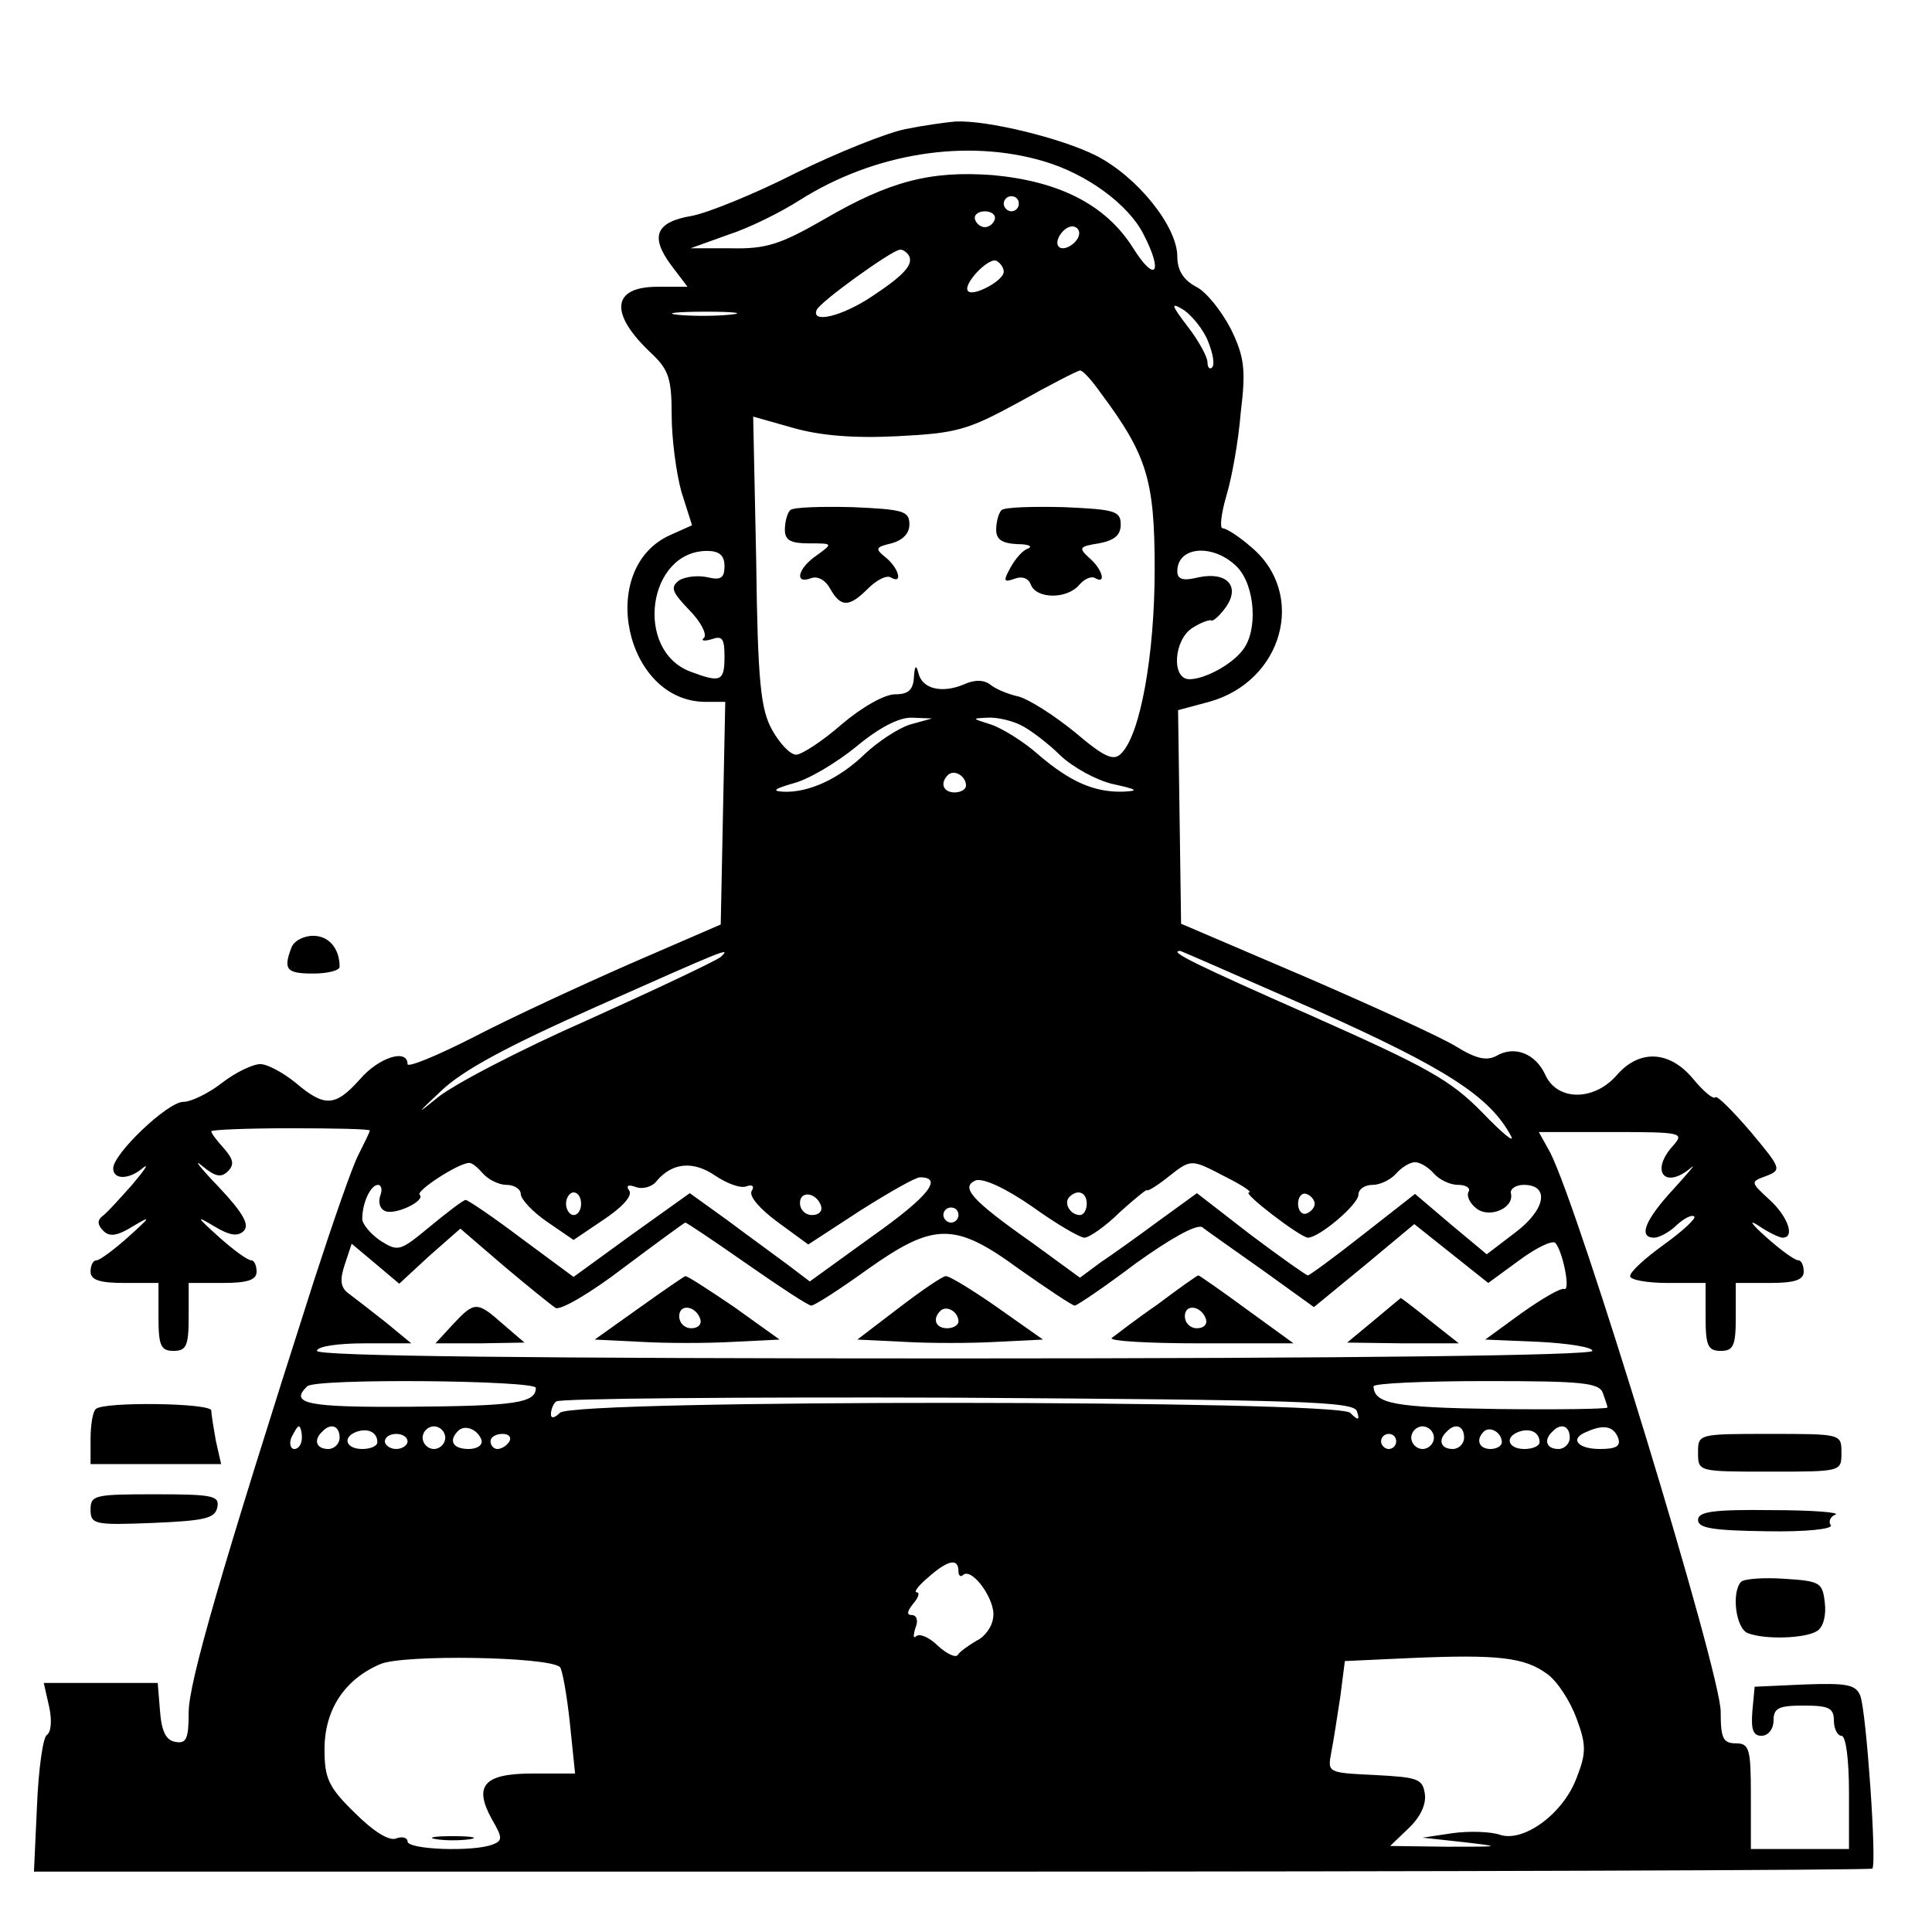 <?xml version="1.0" standalone="no"?>
<!DOCTYPE svg PUBLIC "-//W3C//DTD SVG 20010904//EN"
 "http://www.w3.org/TR/2001/REC-SVG-20010904/DTD/svg10.dtd">
<svg version="1.0" xmlns="http://www.w3.org/2000/svg"
 width="256pt" height="256pt" viewBox="0 0 256 256"
 preserveAspectRatio="xMidYMid meet">

<g transform="translate(0,256) scale(0.1,-0.1)"
fill="#000000" stroke="none">
<path d="M1200 2389 c-25 -5 -90 -31 -145 -58 -55 -28 -117 -53 -138 -57 -48
-8 -56 -27 -28 -65 l22 -29 -40 0 c-61 0 -64 -36 -7 -89 22 -21 26 -33 26 -81
0 -31 6 -77 13 -102 l14 -44 -29 -13 c-98 -44 -60 -221 47 -221 l26 0 -3 -147
-3 -148 -120 -52 c-66 -29 -159 -72 -207 -97 -49 -25 -88 -41 -88 -36 0 21
-38 9 -63 -20 -33 -37 -47 -37 -85 -5 -17 14 -38 25 -47 25 -10 0 -33 -11 -51
-25 -18 -14 -41 -25 -51 -25 -21 0 -93 -69 -93 -88 0 -16 22 -15 40 1 8 6 1
-4 -15 -23 -17 -19 -34 -38 -40 -42 -6 -5 -6 -11 2 -19 8 -8 18 -7 39 6 25 15
24 13 -6 -14 -19 -17 -38 -31 -42 -31 -5 0 -8 -7 -8 -15 0 -11 12 -15 45 -15
l45 0 0 -45 c0 -38 3 -45 20 -45 17 0 20 7 20 45 l0 45 45 0 c33 0 45 4 45 15
0 8 -3 15 -7 15 -5 0 -24 14 -43 31 -30 27 -31 29 -6 14 20 -12 31 -14 39 -6
8 8 -1 24 -33 58 -25 26 -35 39 -22 28 17 -14 25 -16 34 -7 9 9 7 16 -5 30 -9
10 -17 20 -17 23 0 2 47 4 105 4 58 0 105 -1 105 -3 0 -2 -7 -16 -15 -32 -8
-15 -34 -90 -59 -167 -124 -387 -166 -533 -166 -572 0 -35 -3 -42 -18 -39 -12
2 -18 14 -20 41 l-3 37 -75 0 -76 0 7 -31 c4 -18 3 -34 -3 -38 -5 -3 -11 -45
-13 -94 l-4 -87 1216 0 c669 0 1218 2 1220 4 6 7 -8 208 -16 229 -6 15 -18 17
-74 15 l-66 -3 -3 -32 c-2 -25 1 -33 12 -33 9 0 16 9 16 20 0 17 7 20 40 20
33 0 40 -3 40 -20 0 -11 5 -20 10 -20 6 0 10 -32 10 -75 l0 -75 -65 0 -65 0 0
70 c0 63 -2 70 -20 70 -17 0 -20 7 -20 42 0 52 -187 665 -226 741 l-15 27 97
0 c93 0 96 -1 81 -18 -31 -34 -11 -59 24 -29 7 6 -3 -6 -23 -28 -38 -41 -48
-65 -26 -65 6 0 20 7 30 17 10 9 20 14 23 11 3 -2 -15 -19 -40 -37 -25 -18
-45 -36 -45 -42 0 -5 23 -9 50 -9 l50 0 0 -45 c0 -38 3 -45 20 -45 17 0 20 7
20 45 l0 45 45 0 c33 0 45 4 45 15 0 8 -3 15 -7 15 -5 0 -24 14 -43 31 -19 17
-24 24 -10 15 13 -9 28 -16 32 -16 17 0 7 28 -17 50 -26 24 -26 24 -4 32 20 8
19 10 -21 58 -24 28 -45 49 -47 46 -3 -3 -16 8 -30 25 -31 37 -71 39 -101 4
-30 -34 -78 -34 -94 0 -13 29 -41 40 -65 26 -13 -7 -27 -4 -53 12 -19 12 -109
53 -199 92 l-166 71 -2 142 -2 141 41 11 c98 27 130 143 56 205 -16 14 -33 25
-38 25 -4 0 -2 19 5 43 7 23 16 72 19 110 7 57 5 74 -13 111 -12 23 -32 49
-46 56 -17 9 -25 22 -25 40 0 40 -53 106 -108 134 -46 23 -144 47 -186 45 -12
-1 -41 -5 -66 -10z m184 -43 c57 -17 111 -57 131 -96 27 -52 16 -66 -14 -18
-36 57 -98 88 -186 96 -82 6 -136 -8 -222 -58 -59 -34 -78 -40 -124 -39 l-54
0 50 18 c28 9 70 30 95 46 98 62 221 82 324 51z m-34 -56 c0 -5 -4 -10 -10
-10 -5 0 -10 5 -10 10 0 6 5 10 10 10 6 0 10 -4 10 -10z m-32 -21 c-2 -6 -8
-10 -13 -10 -5 0 -11 4 -13 10 -2 6 4 11 13 11 9 0 15 -5 13 -11z m112 -18 c0
-12 -20 -25 -27 -18 -7 7 6 27 18 27 5 0 9 -4 9 -9z m-226 -29 c7 -12 -5 -26
-49 -55 -39 -26 -80 -36 -73 -18 3 10 99 79 110 80 4 1 9 -3 12 -7z m126 -22
c0 -12 -40 -33 -47 -26 -9 8 28 47 38 40 5 -3 9 -9 9 -14z m271 -93 c6 -15 9
-30 5 -34 -3 -3 -6 0 -6 7 0 7 -12 29 -26 47 -23 30 -23 33 -5 22 11 -8 26
-26 32 -42z m-634 36 c-20 -2 -52 -2 -70 0 -17 2 0 4 38 4 39 0 53 -2 32 -4z
m491 -103 c62 -83 72 -116 72 -234 0 -114 -19 -219 -44 -244 -10 -11 -22 -6
-62 28 -27 22 -60 43 -74 47 -14 3 -31 10 -38 16 -8 6 -20 7 -35 0 -29 -12
-55 -6 -60 15 -3 12 -5 10 -6 -5 -1 -17 -7 -23 -25 -23 -14 0 -44 -17 -71 -40
-25 -22 -53 -40 -60 -40 -8 0 -22 15 -32 33 -15 27 -19 63 -21 224 l-4 191 53
-15 c35 -10 79 -14 138 -11 79 4 93 8 161 45 41 23 78 42 81 42 3 1 15 -12 27
-29z m-498 -230 c0 -16 -5 -19 -22 -15 -13 3 -30 1 -38 -4 -12 -9 -10 -15 13
-39 15 -15 24 -32 20 -37 -5 -4 0 -5 10 -2 14 5 17 1 17 -23 0 -33 -5 -35 -45
-20 -75 28 -57 160 22 160 16 0 23 -6 23 -20z m680 -2 c23 -25 27 -83 7 -109
-15 -20 -51 -39 -71 -39 -24 0 -21 52 4 68 11 7 22 11 25 10 2 -2 11 6 19 17
20 28 2 48 -36 40 -20 -5 -28 -3 -28 8 0 34 49 37 80 5z m-434 -208 c-16 -5
-43 -23 -60 -39 -34 -33 -75 -52 -109 -50 -15 1 -10 4 14 11 20 5 57 27 84 49
30 25 57 39 74 38 l26 -1 -29 -8z m147 -1 c12 -6 36 -24 52 -40 17 -16 48 -33
70 -38 32 -7 35 -9 13 -10 -38 -1 -70 13 -112 49 -19 17 -48 35 -63 40 -25 8
-26 8 -5 9 13 1 33 -4 45 -10z m-73 -80 c0 -5 -7 -9 -15 -9 -15 0 -20 12 -9
23 8 8 24 -1 24 -14z m-325 -227 c-6 -5 -84 -42 -175 -83 -91 -40 -181 -87
-201 -104 -28 -23 -27 -21 5 9 29 28 89 60 206 112 171 76 180 80 165 66z
m790 -71 c172 -77 229 -114 257 -166 6 -11 -11 3 -38 31 -42 43 -73 60 -226
128 -154 68 -191 86 -174 86 1 0 83 -36 181 -79z m-1105 -216 c7 -8 21 -15 31
-15 11 0 19 -6 19 -12 0 -7 16 -24 35 -37 l35 -24 40 27 c24 16 38 31 34 38
-5 7 -2 9 9 5 8 -3 21 0 27 8 21 25 49 27 78 7 15 -10 33 -17 41 -14 8 3 11 0
7 -6 -4 -7 11 -24 34 -41 l41 -30 69 45 c38 24 73 44 79 44 31 0 12 -25 -63
-78 l-83 -60 -29 22 c-16 12 -52 38 -80 59 l-50 36 -77 -55 -77 -56 -69 51
c-37 28 -71 51 -74 51 -3 0 -24 -16 -47 -35 -40 -33 -42 -34 -66 -19 -13 9
-24 22 -24 29 0 21 11 45 21 45 4 0 6 -6 3 -14 -3 -8 -1 -17 5 -20 12 -8 56
13 47 21 -5 5 50 41 65 42 4 1 12 -6 19 -14z m985 -5 c22 -11 35 -20 30 -20
-10 0 67 -59 78 -60 15 0 67 44 67 57 0 7 8 13 19 13 10 0 24 7 31 15 7 8 18
15 25 15 7 0 18 -7 25 -15 7 -8 21 -15 32 -15 10 0 17 -4 14 -9 -3 -5 1 -15
10 -22 17 -14 51 0 46 20 -1 6 7 11 17 11 35 0 29 -33 -11 -63 l-38 -29 -48
40 -47 40 -69 -54 c-38 -30 -71 -54 -73 -54 -2 0 -36 24 -76 54 l-71 55 -51
-37 c-27 -20 -62 -45 -77 -55 l-27 -20 -63 46 c-81 57 -96 74 -75 83 10 3 39
-10 75 -35 32 -23 63 -41 69 -41 6 0 28 15 47 34 20 18 36 31 36 29 0 -2 12 5
26 16 33 26 31 26 79 1z m-855 -35 c0 -8 -4 -15 -10 -15 -5 0 -10 7 -10 15 0
8 5 15 10 15 6 0 10 -7 10 -15z m318 -3 c2 -7 -3 -12 -12 -12 -9 0 -16 7 -16
16 0 17 22 14 28 -4z m352 3 c0 -8 -4 -15 -9 -15 -13 0 -22 16 -14 24 11 11
23 6 23 -9z m302 0 c0 -5 -5 -11 -11 -13 -6 -2 -11 4 -11 13 0 9 5 15 11 13 6
-2 11 -8 11 -13z m-472 -15 c0 -5 -4 -10 -10 -10 -5 0 -10 5 -10 10 0 6 5 10
10 10 6 0 10 -4 10 -10z m-280 -65 c43 -30 81 -55 85 -55 4 0 37 21 73 47 90
64 117 64 203 1 37 -26 70 -48 73 -48 3 0 40 25 81 56 46 33 80 52 88 48 6 -5
42 -30 80 -57 l68 -49 67 55 66 55 49 -39 49 -39 41 30 c23 17 44 27 48 23 10
-12 20 -63 12 -61 -5 2 -30 -13 -57 -32 l-48 -35 71 -3 c39 -2 71 -7 71 -12 0
-6 -314 -10 -845 -10 -557 0 -845 3 -845 10 0 6 28 10 63 10 l62 0 -34 28
c-19 15 -41 32 -49 38 -11 8 -12 18 -5 39 l9 27 31 -26 32 -27 40 37 41 36 57
-49 c32 -27 63 -52 69 -56 6 -4 47 20 90 53 44 33 81 60 82 60 2 0 39 -25 82
-55z m-280 -164 c0 -20 -27 -24 -167 -25 -136 -1 -160 4 -136 27 10 11 303 8
303 -2z m1414 -7 c3 -9 6 -17 6 -19 0 -2 -66 -3 -147 -2 -136 2 -162 7 -163
30 0 4 67 7 149 7 127 0 150 -2 155 -16z m-326 -24 c4 -12 2 -13 -9 -2 -19 17
-1029 18 -1047 0 -7 -7 -12 -8 -12 -2 0 6 3 14 7 17 3 4 243 6 531 5 457 -3
526 -5 530 -18z m-1398 -35 c0 -8 -4 -15 -10 -15 -5 0 -7 7 -4 15 4 8 8 15 10
15 2 0 4 -7 4 -15z m50 0 c0 -8 -7 -15 -15 -15 -16 0 -20 12 -8 23 11 12 23 8
23 -8z m50 -6 c0 -5 -9 -9 -20 -9 -22 0 -27 16 -7 23 15 5 27 -1 27 -14z m90
6 c0 -8 -7 -15 -15 -15 -8 0 -15 7 -15 15 0 8 7 15 15 15 8 0 15 -7 15 -15z
m48 -3 c2 -7 -6 -12 -17 -12 -21 0 -27 11 -14 24 9 9 26 2 31 -12z m1262 3 c0
-8 -7 -15 -15 -15 -8 0 -15 7 -15 15 0 8 7 15 15 15 8 0 15 -7 15 -15z m40 0
c0 -8 -7 -15 -15 -15 -16 0 -20 12 -8 23 11 12 23 8 23 -8z m50 -6 c0 -5 -7
-9 -15 -9 -15 0 -20 12 -9 23 8 8 24 -1 24 -14z m50 0 c0 -5 -9 -9 -20 -9 -22
0 -27 16 -7 23 15 5 27 -1 27 -14z m40 6 c0 -8 -7 -15 -15 -15 -16 0 -20 12
-8 23 11 12 23 8 23 -8z m64 0 c4 -11 -2 -15 -24 -15 -30 0 -41 14 -17 23 22
10 35 7 41 -8z m-1604 -5 c0 -5 -7 -10 -15 -10 -8 0 -15 5 -15 10 0 6 7 10 15
10 8 0 15 -4 15 -10z m135 0 c-3 -5 -10 -10 -16 -10 -5 0 -9 5 -9 10 0 6 7 10
16 10 8 0 12 -4 9 -10z m1175 0 c0 -5 -4 -10 -10 -10 -5 0 -10 5 -10 10 0 6 5
10 10 10 6 0 10 -4 10 -10z m-580 -172 c0 -6 3 -8 6 -5 12 11 44 -34 40 -56
-1 -12 -11 -26 -22 -31 -10 -6 -22 -14 -25 -19 -3 -4 -15 2 -26 12 -11 11 -24
17 -29 13 -4 -4 -4 1 -1 11 4 9 2 17 -5 17 -7 0 -6 5 2 15 7 8 9 15 5 15 -5 0
2 9 15 20 26 23 40 26 40 8z m-528 -127 c3 -3 9 -36 13 -73 l7 -68 -56 0 c-65
0 -79 -16 -54 -61 14 -24 14 -28 1 -33 -25 -10 -113 -7 -113 4 0 5 -7 7 -15 4
-9 -4 -30 9 -55 34 -35 34 -40 46 -40 84 0 53 27 93 74 113 30 13 223 10 238
-4z m1308 -9 c14 -10 31 -37 39 -59 13 -35 13 -46 0 -79 -18 -48 -71 -86 -102
-75 -12 4 -40 5 -62 2 l-40 -6 55 -6 c51 -6 49 -6 -22 -6 l-76 1 24 23 c16 15
24 32 22 46 -3 20 -9 22 -66 25 -63 3 -63 3 -58 30 3 15 8 48 12 74 l6 47 87
4 c116 5 151 1 181 -21z"/>
<path d="M1047 1884 c-4 -4 -7 -16 -7 -26 0 -14 8 -18 32 -18 32 0 32 0 10
-16 -25 -17 -30 -39 -7 -30 9 3 19 -3 25 -14 14 -25 25 -25 50 0 12 12 25 18
30 15 17 -10 11 12 -6 26 -15 12 -14 14 7 19 15 4 24 13 24 25 0 18 -8 20 -75
23 -42 1 -79 0 -83 -4z"/>
<path d="M1327 1884 c-4 -4 -7 -16 -7 -26 0 -13 8 -18 28 -19 15 0 21 -3 14
-6 -7 -2 -17 -14 -23 -25 -10 -18 -9 -20 5 -15 10 4 19 1 22 -8 8 -19 48 -19
64 0 7 8 16 12 21 9 16 -9 9 13 -8 27 -14 13 -13 15 13 19 21 4 29 11 29 25 0
18 -8 20 -75 23 -42 1 -79 0 -83 -4z"/>
<path d="M847 827 l-59 -42 61 -3 c34 -2 89 -2 123 0 l61 3 -60 43 c-34 23
-63 42 -65 41 -1 0 -29 -19 -61 -42z m81 -15 c2 -7 -3 -12 -12 -12 -9 0 -16 7
-16 16 0 17 22 14 28 -4z"/>
<path d="M1191 827 l-55 -42 62 -3 c34 -2 89 -2 123 0 l61 3 -61 43 c-33 23
-64 42 -68 41 -4 0 -32 -19 -62 -42z m79 -18 c0 -5 -7 -9 -15 -9 -15 0 -20 12
-9 23 8 8 24 -1 24 -14z"/>
<path d="M1533 831 c-29 -20 -56 -41 -60 -44 -3 -4 49 -7 117 -7 l124 0 -62
45 c-34 25 -63 45 -64 45 -2 0 -27 -18 -55 -39z m65 -19 c2 -7 -3 -12 -12 -12
-9 0 -16 7 -16 16 0 17 22 14 28 -4z"/>
<path d="M1820 810 l-35 -29 74 -1 74 0 -38 30 c-21 17 -38 30 -39 30 0 0 -17
-14 -36 -30z"/>
<path d="M600 805 l-23 -25 59 0 59 1 -28 24 c-35 31 -38 31 -67 0z"/>
<path d="M578 123 c12 -2 32 -2 45 0 12 2 2 4 -23 4 -25 0 -35 -2 -22 -4z"/>
<path d="M386 1304 c-11 -29 -6 -34 29 -34 19 0 35 4 35 9 0 24 -14 41 -35 41
-13 0 -26 -7 -29 -16z"/>
<path d="M127 693 c-4 -3 -7 -21 -7 -40 l0 -33 86 0 87 0 -7 31 c-3 17 -6 35
-6 40 0 10 -143 12 -153 2z"/>
<path d="M2250 635 c0 -25 0 -25 95 -25 95 0 95 0 95 25 0 25 0 25 -95 25 -95
0 -95 0 -95 -25z"/>
<path d="M120 560 c0 -20 5 -21 82 -18 70 3 83 6 86 21 3 15 -6 17 -82 17 -80
0 -86 -1 -86 -20z"/>
<path d="M2250 546 c0 -11 20 -14 91 -15 52 -1 88 3 85 8 -4 5 0 12 6 14 7 3
-31 6 -84 6 -78 1 -98 -2 -98 -13z"/>
<path d="M2307 464 c-13 -14 -7 -62 9 -68 23 -9 77 -7 92 3 8 5 12 21 10 37
-3 27 -6 29 -53 32 -28 2 -54 0 -58 -4z"/>
</g>
</svg>
